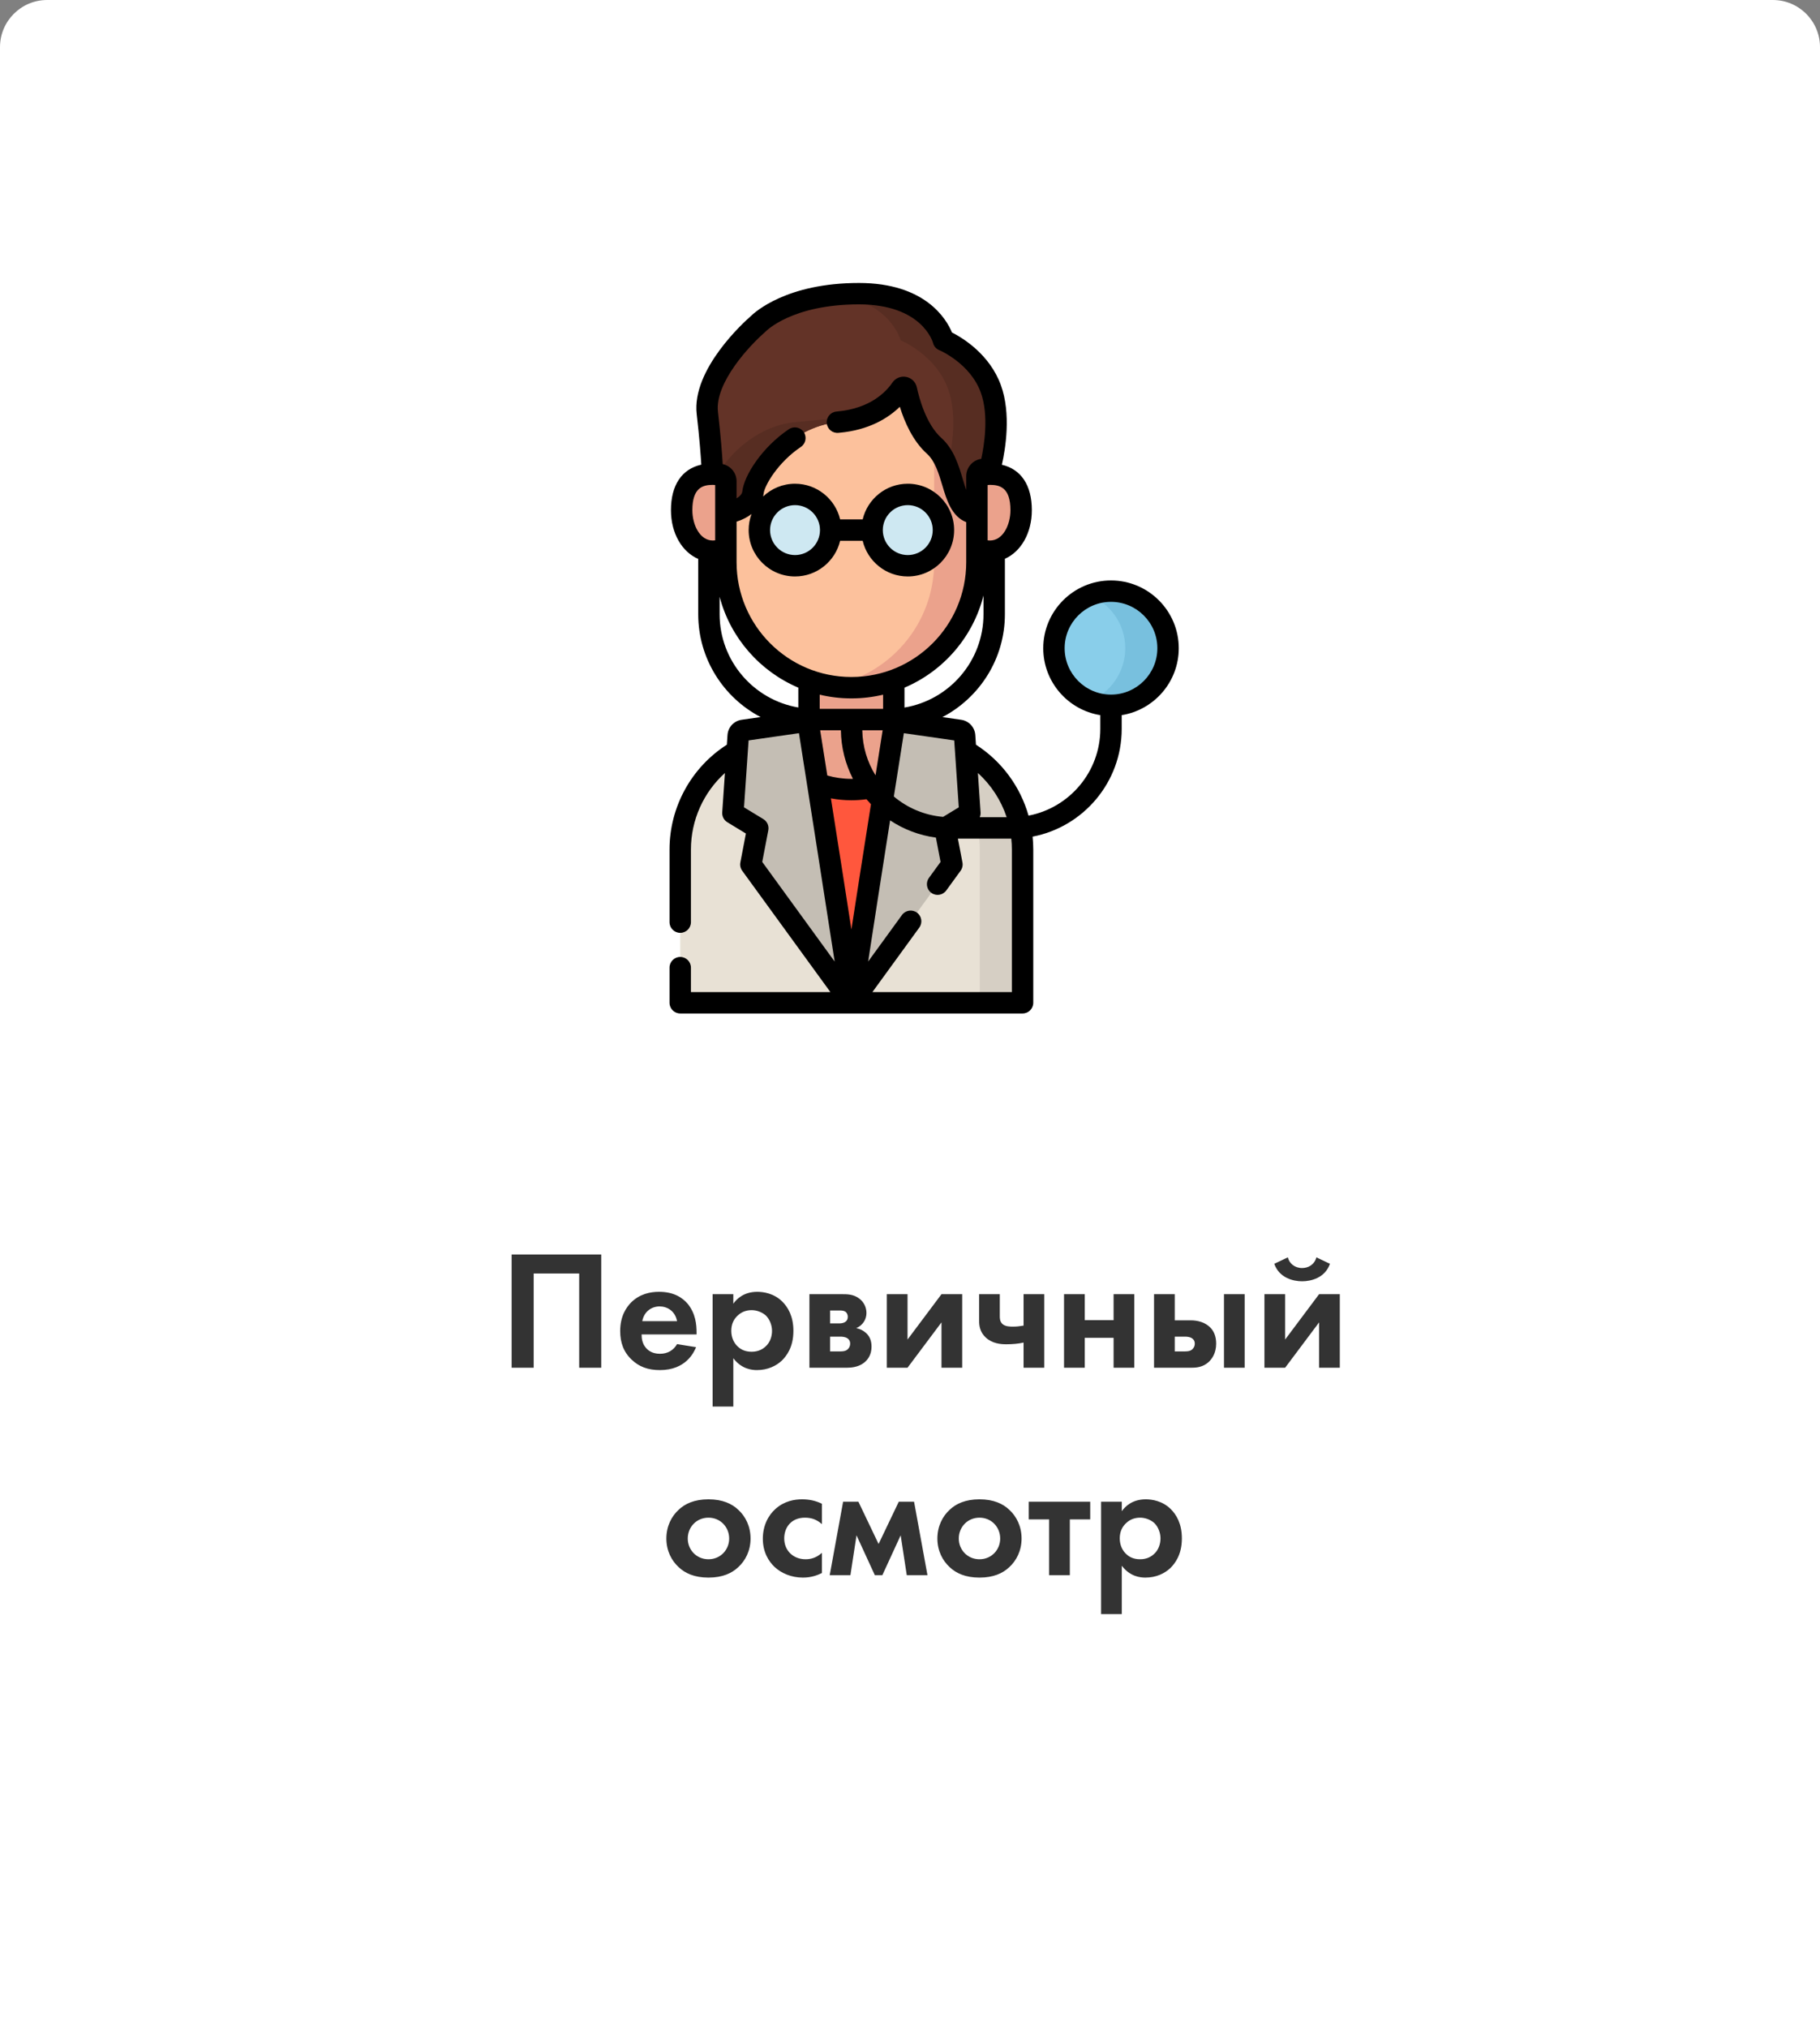 <svg width="193" height="215" viewBox="0 0 193 215" fill="none" xmlns="http://www.w3.org/2000/svg">
<rect x="0" y="0" width="193" height="215" fill="#808080" stroke="none"/>
<path d="M0 5C0 2.239 2.239 0 5 0H188C190.761 0 193 2.239 193 5V215H0V5Z" fill="white"/>
<path d="M54.254 132.994V145H56.594V135.01H61.418V145H63.758V132.994H54.254ZM71.798 142.498C71.438 143.128 70.826 143.524 69.98 143.524C69.134 143.524 68.648 143.128 68.414 142.786C68.144 142.444 68.036 141.958 68.036 141.472H73.868V141.292C73.868 140.41 73.76 139.258 72.932 138.232C72.374 137.584 71.474 136.954 69.89 136.954C68.954 136.954 67.874 137.17 66.956 138.052C66.398 138.61 65.768 139.546 65.768 141.112C65.768 142.336 66.128 143.344 66.992 144.154C67.766 144.892 68.702 145.252 69.98 145.252C72.716 145.252 73.58 143.398 73.814 142.822L71.798 142.498ZM68.108 140.068C68.306 139.006 69.134 138.502 69.944 138.502C70.754 138.502 71.6 138.988 71.798 140.068H68.108ZM77.764 143.992C78.628 145.144 79.726 145.252 80.266 145.252C81.418 145.252 82.318 144.802 82.912 144.244C83.362 143.794 84.136 142.876 84.136 141.094C84.136 139.528 83.542 138.574 82.966 137.998C82.084 137.116 80.968 136.954 80.302 136.954C78.862 136.954 78.106 137.728 77.764 138.214V137.206H75.568V149.122H77.764V143.992ZM79.708 138.898C80.23 138.898 80.788 139.096 81.202 139.456C81.634 139.87 81.868 140.518 81.868 141.094C81.868 141.67 81.67 142.318 81.184 142.75C80.896 143.02 80.428 143.308 79.708 143.308C79.006 143.308 78.556 143.056 78.268 142.786C77.836 142.408 77.548 141.814 77.548 141.094C77.548 140.392 77.8 139.834 78.286 139.42C78.664 139.078 79.15 138.898 79.708 138.898ZM85.834 137.206V145H89.848C90.172 145 90.982 144.964 91.594 144.496C91.972 144.208 92.422 143.686 92.422 142.768C92.422 142.066 92.17 141.616 91.828 141.31C91.522 141.04 91.18 140.878 90.802 140.806C91.504 140.5 91.882 139.87 91.882 139.204C91.882 138.556 91.576 138.016 91.126 137.674C90.496 137.188 89.794 137.206 89.272 137.206H85.834ZM88.03 140.302V138.934H89.002C89.218 138.934 89.452 138.934 89.65 139.06C89.776 139.15 89.902 139.33 89.902 139.618C89.902 139.852 89.812 140.032 89.614 140.158C89.38 140.302 89.092 140.302 89.038 140.302H88.03ZM88.03 143.272V141.706H89.11C89.308 141.706 89.632 141.724 89.866 141.886C90.01 141.976 90.154 142.156 90.154 142.444C90.154 142.75 90.01 142.948 89.866 143.074C89.632 143.272 89.29 143.272 89.056 143.272H88.03ZM94.043 137.206V145H96.239L99.839 140.194V145H102.035V137.206H99.839L96.239 142.012V137.206H94.043ZM108.543 145H110.739V137.206H108.543V140.536C108.129 140.608 107.823 140.644 107.409 140.644C107.121 140.644 106.599 140.644 106.293 140.356C106.023 140.086 106.023 139.78 106.023 139.51V137.206H103.827V139.96C103.827 140.536 103.899 141.202 104.529 141.796C105.231 142.444 106.113 142.516 106.707 142.516C107.355 142.516 107.985 142.462 108.543 142.336V145ZM112.834 145H115.03V141.832H118.09V145H120.286V137.206H118.09V139.96H115.03V137.206H112.834V145ZM122.379 137.206V145H126.393C126.915 145 127.563 144.928 128.139 144.424C128.517 144.082 128.967 143.47 128.967 142.444C128.967 141.67 128.715 141.13 128.373 140.77C127.815 140.176 126.987 139.978 126.285 139.978H124.575V137.206H122.379ZM124.575 143.272V141.706H125.655C125.853 141.706 126.177 141.724 126.411 141.886C126.555 141.976 126.699 142.156 126.699 142.444C126.699 142.75 126.555 142.948 126.411 143.074C126.177 143.272 125.835 143.272 125.601 143.272H124.575ZM129.795 137.206V145H131.991V137.206H129.795ZM134.086 137.206V145H136.282L139.882 140.194V145H142.078V137.206H139.882L136.282 142.012V137.206H134.086ZM139.594 133.3C139.396 134.074 138.73 134.434 138.082 134.434C137.308 134.434 136.714 133.948 136.57 133.3L135.13 133.984C135.652 135.478 137.128 135.838 138.082 135.838C139.036 135.838 140.512 135.478 141.034 133.984L139.594 133.3ZM75.128 158.954C73.634 158.954 72.644 159.422 71.978 160.052C71.204 160.754 70.664 161.816 70.664 163.112C70.664 164.39 71.204 165.452 71.978 166.154C72.644 166.784 73.634 167.252 75.128 167.252C76.622 167.252 77.612 166.784 78.278 166.154C79.052 165.452 79.592 164.39 79.592 163.112C79.592 161.816 79.052 160.754 78.278 160.052C77.612 159.422 76.622 158.954 75.128 158.954ZM75.128 165.308C73.85 165.308 72.932 164.3 72.932 163.112C72.932 161.888 73.868 160.898 75.128 160.898C76.388 160.898 77.324 161.888 77.324 163.112C77.324 164.3 76.406 165.308 75.128 165.308ZM87.158 159.422C86.528 159.116 85.862 158.954 85.052 158.954C84.278 158.954 83.198 159.116 82.244 159.962C81.452 160.664 80.894 161.762 80.894 163.13C80.894 164.588 81.542 165.56 82.136 166.118C82.838 166.784 83.918 167.252 85.142 167.252C86.06 167.252 86.726 166.982 87.158 166.766V164.624C86.564 165.182 85.916 165.308 85.43 165.308C84.116 165.308 83.162 164.39 83.162 163.094C83.162 161.942 83.9 160.898 85.358 160.898C86.132 160.898 86.672 161.15 87.158 161.582V159.422ZM87.986 167H90.181L90.829 162.77L92.773 167H93.566L95.51 162.77L96.157 167H98.353L96.931 159.206H95.311L93.169 163.688L91.028 159.206H89.407L87.986 167ZM103.868 158.954C102.374 158.954 101.384 159.422 100.718 160.052C99.944 160.754 99.404 161.816 99.404 163.112C99.404 164.39 99.944 165.452 100.718 166.154C101.384 166.784 102.374 167.252 103.868 167.252C105.362 167.252 106.352 166.784 107.018 166.154C107.792 165.452 108.332 164.39 108.332 163.112C108.332 161.816 107.792 160.754 107.018 160.052C106.352 159.422 105.362 158.954 103.868 158.954ZM103.868 165.308C102.59 165.308 101.672 164.3 101.672 163.112C101.672 161.888 102.608 160.898 103.868 160.898C105.128 160.898 106.064 161.888 106.064 163.112C106.064 164.3 105.146 165.308 103.868 165.308ZM115.61 161.078V159.206H109.094V161.078H111.254V167H113.45V161.078H115.61ZM118.959 165.992C119.823 167.144 120.921 167.252 121.461 167.252C122.613 167.252 123.513 166.802 124.107 166.244C124.557 165.794 125.331 164.876 125.331 163.094C125.331 161.528 124.737 160.574 124.161 159.998C123.279 159.116 122.163 158.954 121.497 158.954C120.057 158.954 119.301 159.728 118.959 160.214V159.206H116.763V171.122H118.959V165.992ZM120.903 160.898C121.425 160.898 121.983 161.096 122.397 161.456C122.829 161.87 123.063 162.518 123.063 163.094C123.063 163.67 122.865 164.318 122.379 164.75C122.091 165.02 121.623 165.308 120.903 165.308C120.201 165.308 119.751 165.056 119.463 164.786C119.031 164.408 118.743 163.814 118.743 163.094C118.743 162.392 118.995 161.834 119.481 161.42C119.859 161.078 120.345 160.898 120.903 160.898Z" fill="#333333"/>
<path d="M123.866 68.723C123.866 72.064 121.157 74.773 117.815 74.773C114.474 74.773 111.765 72.064 111.765 68.723C111.765 65.381 114.474 62.672 117.815 62.672C121.157 62.672 123.866 65.381 123.866 68.723Z" fill="#89CEEA"/>
<path d="M117.815 62.672C117.013 62.672 116.247 62.83 115.546 63.114C117.763 64.012 119.328 66.184 119.328 68.723C119.328 71.262 117.763 73.434 115.546 74.332C116.247 74.615 117.013 74.773 117.815 74.773C121.156 74.773 123.866 72.064 123.866 68.723C123.866 65.381 121.156 62.672 117.815 62.672Z" fill="#78C0DE"/>
<path d="M108.437 90.058V106.311H72.135V90.058C72.135 84.452 75.954 79.742 81.126 78.405C81.575 78.288 82.034 78.198 82.502 78.134C83.034 78.061 83.576 78.023 84.128 78.023H96.444C96.996 78.023 97.537 78.061 98.07 78.134C98.541 78.198 99.003 78.29 99.455 78.408C104.622 79.746 108.437 84.456 108.437 90.058Z" fill="#E8E1D5"/>
<path d="M99.455 78.408C99.003 78.29 98.541 78.198 98.07 78.134C97.537 78.061 96.996 78.023 96.444 78.023H91.906C92.458 78.023 93 78.061 93.532 78.134C94.003 78.198 94.465 78.29 94.918 78.408C100.085 79.746 103.899 84.456 103.899 90.058V106.311H108.437V90.058C108.437 84.456 104.622 79.746 99.455 78.408Z" fill="#D6CFC4"/>
<path d="M99.455 78.408L90.29 106.311L81.126 78.405C81.575 78.288 82.034 78.198 82.502 78.134C83.034 78.061 83.576 78.023 84.128 78.023H96.444C96.996 78.023 97.537 78.061 98.07 78.134C98.541 78.198 99.003 78.29 99.455 78.408Z" fill="#FF573D"/>
<path d="M97.13 78.023C97.676 78.023 98.076 78.537 97.941 79.067C97.269 81.707 94.097 83.707 90.286 83.707C86.475 83.707 83.302 81.707 82.63 79.067C82.496 78.537 82.895 78.023 83.441 78.023H85.79V69.187H94.782V78.023H97.13Z" fill="#EBA28C"/>
<path d="M90.286 106.311C90.332 105.919 86.42 81.186 85.763 77.035C85.711 76.709 85.407 76.485 85.08 76.532L78.798 77.434C78.515 77.475 78.299 77.707 78.28 77.992L77.72 86.202L80.36 87.808L79.624 91.648L90.286 106.311Z" fill="#C4BEB4"/>
<path d="M90.286 106.311C90.24 105.919 94.151 81.186 94.809 77.035C94.86 76.709 95.165 76.485 95.492 76.532L101.774 77.434C102.057 77.475 102.273 77.707 102.292 77.992L102.852 86.202L100.212 87.808L100.947 91.648L90.286 106.311Z" fill="#C4BEB4"/>
<path d="M79.244 54.353C79.244 56.608 77.605 58.437 75.583 58.437C73.562 58.437 72.286 56.342 72.286 54.087C72.286 51.425 73.562 50.269 75.583 50.269C77.605 50.269 79.244 52.098 79.244 54.353Z" fill="#EBA28C"/>
<path d="M101.328 54.353C101.328 56.608 102.967 58.437 104.988 58.437C107.009 58.437 108.286 56.342 108.286 54.087C108.286 51.425 107.009 50.269 104.988 50.269C102.967 50.269 101.328 52.098 101.328 54.353Z" fill="#EBA28C"/>
<path d="M76.975 59.608V49.76C76.975 42.828 82.594 37.209 89.525 37.209H91.046C97.978 37.209 103.597 42.828 103.597 49.76V59.608C103.597 66.953 97.642 72.907 90.298 72.907H90.273C82.929 72.907 76.975 66.953 76.975 59.608Z" fill="#FCC19C"/>
<path d="M91.046 37.209H89.525C89.014 37.209 88.511 37.243 88.017 37.303C94.236 38.048 99.059 43.339 99.059 49.76V59.608C99.059 66.184 94.286 71.643 88.017 72.715C88.75 72.841 89.504 72.907 90.273 72.907H90.298C97.642 72.907 103.597 66.953 103.597 59.608V49.76C103.597 42.828 97.978 37.209 91.046 37.209Z" fill="#EBA28C"/>
<path d="M76.975 54.239C76.975 54.335 77.062 54.407 77.157 54.387C77.762 54.26 79.679 53.737 79.849 52.21C80.05 50.395 83.489 45.252 88.93 44.748C92.891 44.38 94.816 42.302 95.57 41.2C95.721 40.979 96.06 41.043 96.116 41.304C96.416 42.703 97.234 45.624 99.063 47.269C101.481 49.444 100.753 54.227 103.431 54.416C103.52 54.422 103.597 54.353 103.597 54.264V50.485C103.597 50.085 103.922 49.76 104.322 49.76H104.388C104.725 49.76 105.017 49.53 105.094 49.203C105.423 47.817 106.124 44.111 105.07 41.218C103.748 37.588 100.044 36.075 100.044 36.075C100.044 36.075 98.787 31.134 91.083 31.134C83.378 31.134 80.356 34.379 80.356 34.379C80.356 34.379 74.504 39.396 75.008 43.786C75.347 46.737 75.476 48.661 75.524 49.606C75.544 49.992 75.863 50.294 76.249 50.294C76.65 50.294 76.975 50.619 76.975 51.02V54.239Z" fill="#633327"/>
<path d="M105.07 41.219C103.748 37.588 100.044 36.075 100.044 36.075C100.044 36.075 98.787 31.134 91.083 31.134C90.179 31.134 89.342 31.18 88.564 31.259C94.475 32.027 95.506 36.075 95.506 36.075C95.506 36.075 99.21 37.588 100.532 41.219C101.587 44.111 100.885 47.817 100.556 49.204C100.536 49.289 100.5 49.368 100.453 49.438C101.334 51.676 101.47 54.278 103.431 54.416C103.52 54.422 103.597 54.353 103.597 54.264V50.485C103.597 50.085 103.922 49.76 104.322 49.76H104.388C104.724 49.76 105.016 49.53 105.094 49.203C105.423 47.817 106.124 44.111 105.07 41.219Z" fill="#572D22"/>
<path d="M84.392 44.748C80.355 45.122 77.423 48.049 76.094 50.277C76.144 50.287 76.196 50.294 76.249 50.294C76.65 50.294 76.975 50.619 76.975 51.02V54.239C76.975 54.335 77.062 54.407 77.157 54.387C77.762 54.26 79.679 53.737 79.849 52.211C80.05 50.395 83.489 45.252 88.93 44.748C90.299 44.621 91.425 44.289 92.344 43.865C89.857 44.218 88.354 44.381 84.392 44.748Z" fill="#572D22"/>
<path d="M88.089 56.199C88.089 58.287 86.396 59.98 84.307 59.98C82.219 59.98 80.526 58.287 80.526 56.199C80.526 54.11 82.219 52.417 84.307 52.417C86.396 52.417 88.089 54.11 88.089 56.199Z" fill="#CEE8F2"/>
<path d="M100.046 56.199C100.046 58.287 98.353 59.98 96.264 59.98C94.175 59.98 92.483 58.287 92.483 56.199C92.483 54.11 94.175 52.417 96.264 52.417C98.353 52.417 100.046 54.11 100.046 56.199Z" fill="#CEE8F2"/>
<path d="M125 68.723C125 64.761 121.777 61.538 117.815 61.538C113.853 61.538 110.63 64.761 110.63 68.723C110.63 72.299 113.256 75.272 116.681 75.817V77.271C116.681 81.835 113.398 85.645 109.07 86.47C108.199 83.398 106.23 80.701 103.494 78.951L103.424 77.914C103.368 77.101 102.742 76.427 101.936 76.311L99.941 76.025C103.873 73.968 106.563 69.852 106.563 65.116V59.24C108.266 58.487 109.42 56.52 109.42 54.087C109.42 51.442 108.279 49.745 106.243 49.271C106.618 47.614 107.244 43.87 106.136 40.83C104.943 37.555 102.093 35.829 100.952 35.249C100.349 33.799 98.099 30 91.083 30C83.432 30 80.05 33.082 79.579 33.551C79.003 34.053 73.332 39.132 73.882 43.915C74.177 46.483 74.31 48.263 74.369 49.261C72.308 49.722 71.151 51.424 71.151 54.087C71.151 56.537 72.321 58.514 74.042 59.255V65.116C74.042 69.849 76.73 73.963 80.658 76.02L78.636 76.311C77.829 76.427 77.204 77.101 77.148 77.914L77.078 78.951C73.314 81.358 71 85.558 71 90.058V97.765C71 98.391 71.508 98.899 72.135 98.899C72.761 98.899 73.269 98.391 73.269 97.765V90.058C73.269 86.94 74.61 83.997 76.873 81.951L76.588 86.124C76.559 86.547 76.768 86.951 77.13 87.171L79.098 88.368L78.51 91.434C78.451 91.742 78.522 92.061 78.707 92.315L88.058 105.176H73.269V102.586C73.269 101.96 72.761 101.452 72.135 101.452C71.508 101.452 71 101.96 71 102.586V106.311C71 106.937 71.508 107.445 72.135 107.445H108.437C109.063 107.445 109.571 106.937 109.571 106.311V90.058C109.571 89.601 109.547 89.147 109.5 88.698C114.874 87.672 118.95 82.939 118.95 77.271V75.817C122.374 75.272 125 72.299 125 68.723ZM106.75 86.638H103.897C103.964 86.478 103.997 86.304 103.984 86.124L103.699 81.952C105.107 83.225 106.157 84.844 106.75 86.638ZM101.673 85.591L100.011 86.602C98.032 86.435 96.226 85.651 94.787 84.442C94.849 84.05 95.557 79.562 95.847 77.729L101.189 78.496L101.673 85.591ZM90.274 74.041H90.297C91.45 74.041 92.572 73.904 93.647 73.648V75.151H86.925V73.648C88 73.904 89.121 74.041 90.274 74.041ZM86.973 77.42H89.172C89.196 79.272 89.655 81.02 90.45 82.568C90.395 82.57 90.341 82.572 90.286 82.572C89.407 82.572 88.536 82.448 87.731 82.216C87.493 80.713 87.241 79.117 86.973 77.42ZM92.844 82.199C91.978 80.806 91.469 79.171 91.441 77.42H93.599C93.332 79.111 93.08 80.701 92.844 82.199ZM90.286 84.841C90.829 84.841 91.363 84.804 91.885 84.733C92.038 84.915 92.197 85.091 92.36 85.264C91.422 91.219 90.757 95.483 90.286 98.543C89.799 95.378 89.103 90.921 88.113 84.639C88.816 84.772 89.542 84.841 90.286 84.841ZM95.915 75.012V72.903C100.037 71.155 103.183 67.544 104.294 63.134V65.116C104.294 70.085 100.664 74.22 95.915 75.012ZM107.151 54.087C107.151 55.668 106.342 57.303 104.988 57.303C104.902 57.303 104.816 57.297 104.731 57.287V51.419C104.816 51.409 104.902 51.403 104.988 51.403C106.058 51.403 107.151 51.722 107.151 54.087ZM81.095 35.24C81.127 35.213 81.157 35.184 81.186 35.152C81.213 35.123 83.955 32.269 91.083 32.269C97.732 32.269 98.9 36.199 98.944 36.355C99.026 36.712 99.274 36.984 99.611 37.125C99.644 37.138 102.877 38.513 104.004 41.607C104.897 44.055 104.345 47.322 104.058 48.644C103.157 48.773 102.462 49.549 102.462 50.485V51.946C102.349 51.63 102.233 51.255 102.103 50.818C101.656 49.319 101.149 47.62 99.821 46.425C98.204 44.971 97.467 42.193 97.225 41.066C97.105 40.504 96.663 40.069 96.1 39.958C95.535 39.847 94.959 40.083 94.634 40.559C93.947 41.564 92.279 43.298 88.825 43.618C88.777 43.623 88.728 43.628 88.68 43.633C88.057 43.7 87.606 44.259 87.673 44.881C87.74 45.505 88.3 45.954 88.921 45.889C88.959 45.885 88.996 45.881 89.034 45.878C92.185 45.585 94.2 44.313 95.421 43.125C95.927 44.76 96.812 46.77 98.304 48.112C99.157 48.88 99.549 50.195 99.929 51.467C100.373 52.959 100.912 54.761 102.462 55.355V59.608C102.462 66.316 97.006 71.772 90.297 71.772H90.274C83.566 71.772 78.109 66.316 78.109 59.608V55.306C78.728 55.106 79.261 54.83 79.697 54.494C79.499 55.025 79.391 55.6 79.391 56.199C79.391 58.909 81.597 61.115 84.307 61.115C86.628 61.115 88.576 59.498 89.09 57.333H91.482C91.995 59.498 93.944 61.115 96.264 61.115C98.974 61.115 101.18 58.909 101.18 56.199C101.18 53.488 98.974 51.283 96.264 51.283C93.944 51.283 91.995 52.899 91.482 55.064H89.09C88.576 52.899 86.628 51.283 84.307 51.283C82.999 51.283 81.809 51.798 80.927 52.635C80.948 52.537 80.965 52.437 80.976 52.335C81.073 51.465 82.514 48.998 84.924 47.385C85.444 47.036 85.584 46.331 85.236 45.811C84.887 45.29 84.182 45.151 83.662 45.499C80.853 47.379 78.91 50.381 78.721 52.085C78.687 52.389 78.434 52.639 78.109 52.833V51.019C78.109 51.017 78.109 51.016 78.109 51.015C78.108 50.483 77.881 50.004 77.52 49.665C77.508 49.653 77.495 49.64 77.482 49.628C77.472 49.619 77.461 49.611 77.451 49.602C77.434 49.588 77.417 49.574 77.4 49.561C77.18 49.387 76.922 49.261 76.639 49.201C76.579 48.185 76.443 46.335 76.135 43.657C75.779 40.556 79.595 36.53 81.095 35.24ZM81.66 56.199C81.66 54.739 82.848 53.552 84.307 53.552C85.767 53.552 86.954 54.739 86.954 56.199C86.954 57.658 85.767 58.846 84.307 58.846C82.848 58.846 81.66 57.658 81.66 56.199ZM93.617 56.199C93.617 54.739 94.805 53.552 96.264 53.552C97.724 53.552 98.911 54.739 98.911 56.199C98.911 57.658 97.724 58.846 96.264 58.846C94.805 58.846 93.617 57.658 93.617 56.199ZM75.583 51.403C75.67 51.403 75.755 51.41 75.84 51.42V57.287C75.755 57.297 75.67 57.303 75.583 57.303C74.229 57.303 73.42 55.668 73.42 54.087C73.42 51.722 74.514 51.403 75.583 51.403ZM76.311 65.116V63.27C77.453 67.618 80.577 71.173 84.656 72.903V75.006C79.925 74.199 76.311 70.073 76.311 65.116ZM80.95 86.838L78.898 85.591L79.3 79.702C79.301 79.695 79.302 79.689 79.302 79.681L79.383 78.496L84.725 77.729C85.015 79.567 87.853 97.623 88.511 101.941L80.831 91.378L81.474 88.021C81.563 87.556 81.354 87.085 80.95 86.838ZM107.303 105.176H92.514L97.487 98.337C97.855 97.83 97.743 97.121 97.236 96.752C96.73 96.384 96.02 96.496 95.651 97.002L92.061 101.94C92.607 98.358 93.45 92.947 94.389 86.972C95.819 87.921 97.47 88.561 99.247 88.8L99.741 91.378L98.509 93.072C98.141 93.579 98.254 94.288 98.76 94.656C99.267 95.025 99.976 94.913 100.345 94.406L101.865 92.315C102.05 92.061 102.121 91.743 102.062 91.434L101.578 88.907H107.24C107.281 89.287 107.302 89.671 107.302 90.058V105.176H107.303ZM117.815 73.639C115.104 73.639 112.899 71.434 112.899 68.723C112.899 66.012 115.104 63.807 117.815 63.807C120.526 63.807 122.731 66.012 122.731 68.723C122.731 71.434 120.526 73.639 117.815 73.639Z" fill="black"/>
</svg>
